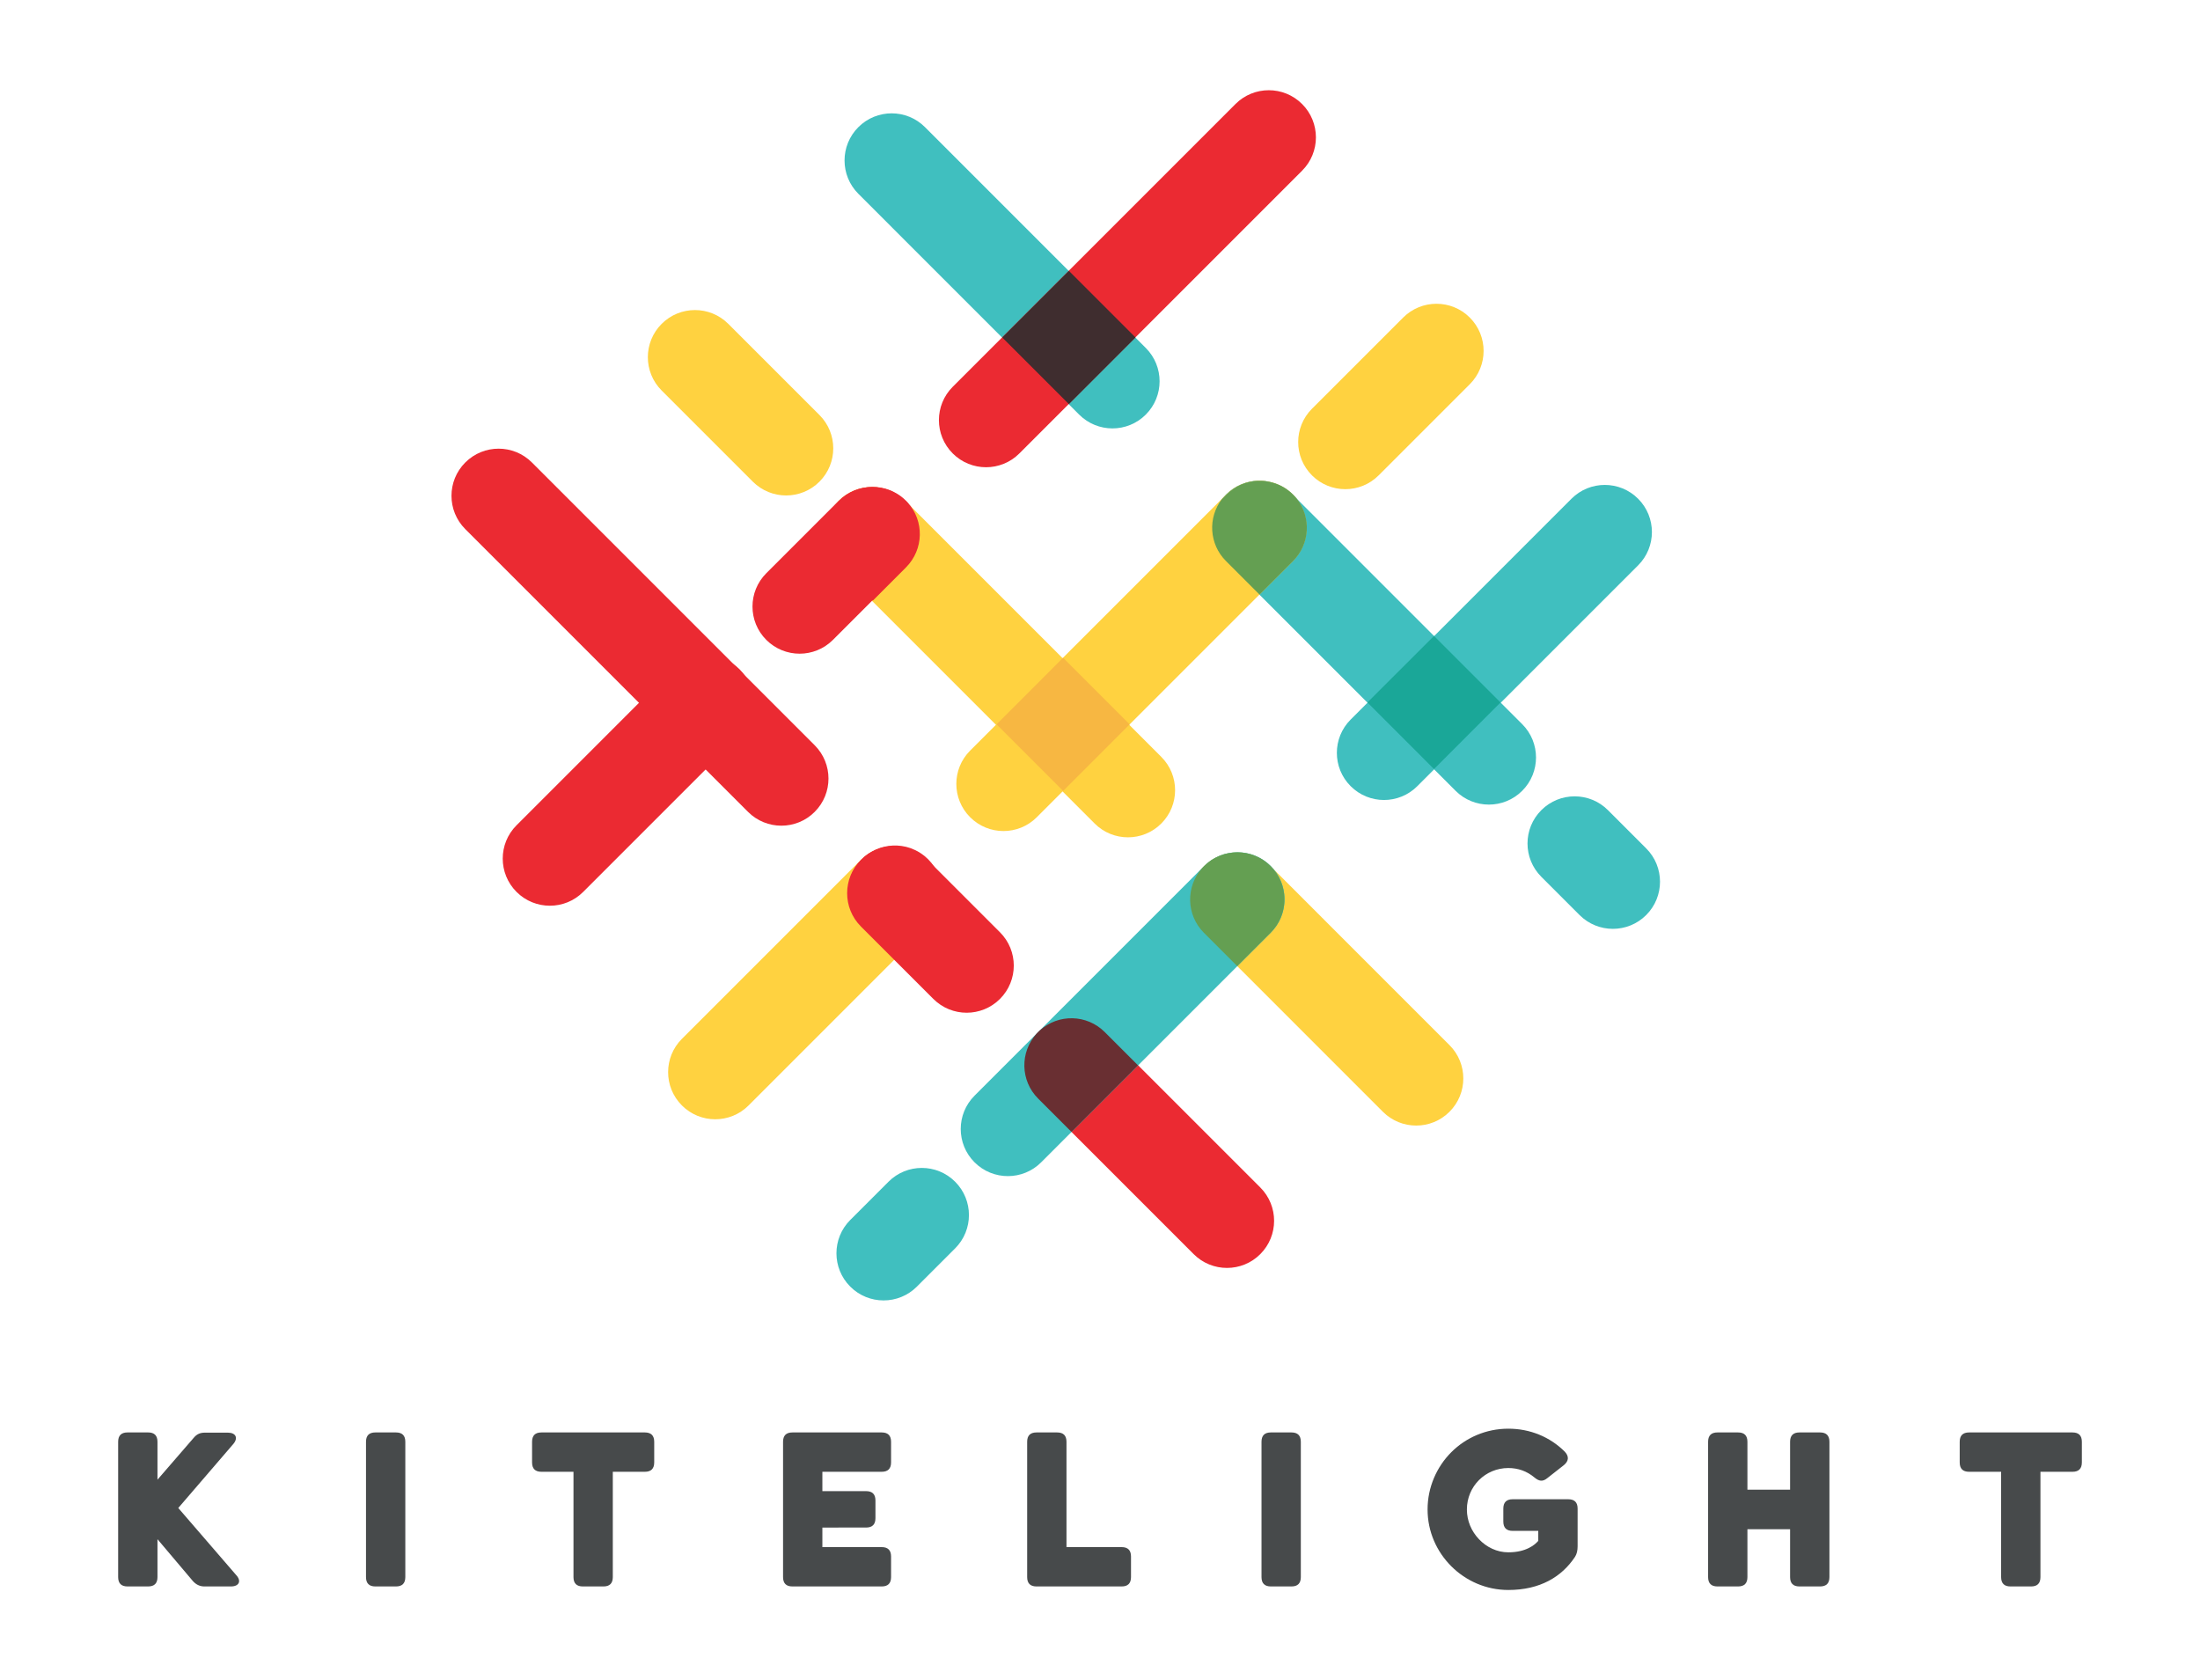 <?xml version="1.0" encoding="utf-8"?>
<!-- Generator: Adobe Illustrator 17.0.0, SVG Export Plug-In . SVG Version: 6.00 Build 0)  -->
<!DOCTYPE svg PUBLIC "-//W3C//DTD SVG 1.1//EN" "http://www.w3.org/Graphics/SVG/1.1/DTD/svg11.dtd">
<svg version="1.1" id="Livello_1" xmlns="http://www.w3.org/2000/svg" xmlns:xlink="http://www.w3.org/1999/xlink" x="0px" y="0px"
	 width="369.551px" height="282.224px" viewBox="0 0 369.551 282.224" enable-background="new 0 0 369.551 282.224"
	 xml:space="preserve">
<g>
	<g>
		<path fill="#474A4B" d="M38.268,240.641c1.362,0,1.782,0.91,0.907,1.923l-9.229,10.732l9.718,11.256
			c0.944,1.014,0.49,1.923-0.872,1.923h-4.475c-0.734,0-1.399-0.314-1.923-0.91l-5.943-7.026v6.364c0,1.048-0.524,1.572-1.572,1.572
			h-3.461c-1.048,0-1.572-0.524-1.572-1.572v-22.725c0-1.048,0.524-1.572,1.572-1.572h3.461c1.048,0,1.572,0.524,1.572,1.572v6.364
			l6.084-7.026c0.559-0.665,1.117-0.875,1.921-0.875H38.268z"/>
		<path fill="#474A4B" d="M66.512,240.606c1.048,0,1.572,0.524,1.572,1.572v22.725c0,1.048-0.524,1.572-1.572,1.572h-3.461
			c-1.048,0-1.572-0.524-1.572-1.572v-22.725c0-1.048,0.524-1.572,1.572-1.572H66.512z"/>
		<path fill="#474A4B" d="M97.904,266.475c-1.048,0-1.572-0.524-1.572-1.572v-17.688h-5.385c-1.048,0-1.572-0.527-1.572-1.575
			v-3.461c0-1.048,0.524-1.572,1.572-1.572h17.375c1.048,0,1.572,0.524,1.572,1.572v3.461c0,1.048-0.524,1.575-1.572,1.575h-5.385
			v17.688c0,1.048-0.524,1.572-1.572,1.572H97.904z"/>
		<path fill="#474A4B" d="M138.141,256.582v3.285h9.963c1.051,0,1.575,0.527,1.575,1.575v3.461c0,1.048-0.524,1.572-1.575,1.572
			h-14.996c-1.048,0-1.572-0.524-1.572-1.572v-22.725c0-1.048,0.524-1.572,1.572-1.572h14.996c1.051,0,1.575,0.524,1.575,1.572
			v3.461c0,1.048-0.524,1.575-1.575,1.575h-9.963v3.251h7.343c1.048,0,1.572,0.524,1.572,1.572v2.972
			c0,1.048-0.524,1.572-1.572,1.572L138.141,256.582L138.141,256.582z"/>
		<path fill="#474A4B" d="M179.145,259.867h9.263c1.051,0,1.575,0.527,1.575,1.575v3.461c0,1.048-0.524,1.572-1.575,1.572h-14.296
			c-1.048,0-1.572-0.524-1.572-1.572v-22.725c0-1.048,0.524-1.572,1.572-1.572h3.461c1.048,0,1.572,0.524,1.572,1.572V259.867z"/>
		<path fill="#474A4B" d="M216.938,240.606c1.048,0,1.572,0.524,1.572,1.572v22.725c0,1.048-0.524,1.572-1.572,1.572h-3.461
			c-1.048,0-1.572-0.524-1.572-1.572v-22.725c0-1.048,0.524-1.572,1.572-1.572H216.938z"/>
		<path fill="#474A4B" d="M253.363,267.069c-3.74,0-7.13-1.538-9.577-3.985c-2.448-2.445-3.985-5.802-3.985-9.542
			c0-3.74,1.538-7.167,3.985-9.615c2.448-2.448,5.837-3.951,9.577-3.951c3.637,0,6.991,1.365,9.508,3.882
			c0.734,0.803,0.631,1.572-0.173,2.237l-2.761,2.168c-0.806,0.662-1.399,0.559-2.203-0.107c-1.258-1.048-2.727-1.572-4.371-1.572
			c-1.923,0-3.671,0.769-4.93,2.027c-1.258,1.258-2.027,3.006-2.027,4.93s0.769,3.671,2.027,4.999
			c1.258,1.327,3.006,2.203,4.93,2.203c1.503,0,2.623-0.314,3.461-0.734c0.803-0.386,1.293-0.875,1.572-1.189v-1.679h-4.299
			c-1.048,0-1.572-0.524-1.572-1.572V253.4c0-1.048,0.524-1.572,1.572-1.572h9.335c1.048,0,1.572,0.524,1.572,1.572v6.329
			c0,0.734-0.141,1.293-0.42,1.748C262.347,264.869,258.678,267.069,253.363,267.069z"/>
		<path fill="#474A4B" d="M307.303,264.903c0,1.048-0.527,1.572-1.575,1.572h-3.461c-1.048,0-1.572-0.524-1.572-1.572v-8.042h-7.167
			v8.042c0,1.048-0.524,1.572-1.572,1.572h-3.461c-1.048,0-1.572-0.524-1.572-1.572v-22.725c0-1.048,0.524-1.572,1.572-1.572h3.461
			c1.048,0,1.572,0.524,1.572,1.572v8.042h7.167v-8.042c0-1.048,0.524-1.572,1.572-1.572h3.461c1.048,0,1.575,0.524,1.575,1.572
			V264.903z"/>
		<path fill="#474A4B" d="M337.716,266.475c-1.048,0-1.572-0.524-1.572-1.572v-17.688h-5.385c-1.048,0-1.572-0.527-1.572-1.575
			v-3.461c0-1.048,0.524-1.572,1.572-1.572h17.375c1.048,0,1.572,0.524,1.572,1.572v3.461c0,1.048-0.524,1.575-1.572,1.575h-5.385
			v17.688c0,1.048-0.524,1.572-1.572,1.572H337.716z"/>
	</g>
	<g>
		<path fill="#EB2A32" d="M131.251,138.691c-2.025,0-4.052-0.773-5.597-2.319L78.158,88.876c-3.092-3.091-3.092-8.103,0-11.194
			c3.089-3.092,8.105-3.092,11.194,0l47.496,47.496c3.092,3.091,3.092,8.103,0,11.194
			C135.304,137.918,133.277,138.691,131.251,138.691z"/>
		<path fill="#EB2A32" d="M206.105,212.973c-2.025,0-4.052-0.773-5.597-2.319l-26.121-26.121c-3.092-3.091-3.092-8.103,0-11.194
			c3.089-3.092,8.105-3.092,11.194,0l26.121,26.121c3.092,3.091,3.092,8.103,0,11.194
			C210.158,212.2,208.131,212.973,206.105,212.973z"/>
		<path fill="#FFD240" d="M189.474,140.645c-2.025,0-4.052-0.773-5.597-2.319l-43.009-43.009c-3.092-3.091-3.092-8.103,0-11.194
			c3.089-3.092,8.105-3.092,11.194,0l43.009,43.009c3.092,3.091,3.092,8.103,0,11.194
			C193.526,139.872,191.499,140.645,189.474,140.645z"/>
		<path fill="#FFD240" d="M132.053,83.223c-2.025,0-4.051-0.773-5.597-2.318l-15.313-15.311c-3.092-3.092-3.092-8.105-0.002-11.195
			c3.092-3.092,8.103-3.091,11.195-0.002l15.313,15.311c3.092,3.092,3.092,8.105,0.002,11.195
			C136.105,82.45,134.078,83.223,132.053,83.223z"/>
		<path fill="#FFD240" d="M237.888,189.061c-2.025,0-4.052-0.773-5.597-2.319l-30.056-30.058c-3.092-3.091-3.092-8.103,0-11.194
			c3.089-3.092,8.105-3.092,11.194,0l30.056,30.058c3.092,3.091,3.092,8.103,0,11.194
			C241.941,188.288,239.914,189.061,237.888,189.061z"/>
		<path fill="#40BFBF" d="M186.87,71.959c-2.025,0-4.052-0.773-5.597-2.319l-37.088-37.089c-3.092-3.091-3.092-8.103,0-11.194
			c3.089-3.092,8.105-3.092,11.194,0l37.088,37.089c3.092,3.091,3.092,8.103,0,11.194C190.922,71.186,188.895,71.959,186.87,71.959z
			"/>
		<path fill="#40BFBF" d="M250.1,135.148c-2.025,0-4.052-0.773-5.597-2.319l-38.568-38.568c-3.092-3.091-3.092-8.103,0-11.194
			c3.089-3.092,8.105-3.092,11.194,0l38.568,38.568c3.092,3.091,3.092,8.103,0,11.194
			C254.152,134.375,252.125,135.148,250.1,135.148z"/>
		<path fill="#40BFBF" d="M270.928,156.018c-2.025,0-4.052-0.773-5.597-2.319l-6.424-6.424c-3.092-3.091-3.092-8.103,0-11.194
			c3.089-3.092,8.105-3.092,11.194,0l6.424,6.424c3.092,3.091,3.092,8.103,0,11.194
			C274.981,155.245,272.954,156.018,270.928,156.018z"/>
		<path fill="#EB2A32" d="M165.634,78.482c-2.025,0-4.052-0.773-5.597-2.319c-3.092-3.091-3.092-8.103,0-11.194l47.495-47.495
			c3.089-3.092,8.105-3.092,11.194,0c3.092,3.091,3.092,8.103,0,11.194l-47.495,47.495C169.687,77.709,167.66,78.482,165.634,78.482
			z"/>
		<path fill="#EB2A32" d="M134.318,109.8c-2.025,0-4.051-0.773-5.597-2.318c-3.092-3.092-3.092-8.105-0.002-11.195l12.159-12.16
			c3.092-3.092,8.103-3.091,11.195-0.002c3.092,3.092,3.092,8.105,0.002,11.195l-12.159,12.16
			C138.37,109.027,136.344,109.8,134.318,109.8z"/>
		<path fill="#EB2A32" d="M92.364,152.134c-2.025,0-4.052-0.773-5.597-2.319c-3.092-3.091-3.092-8.103,0-11.194l26.121-26.121
			c3.089-3.092,8.105-3.092,11.194,0c3.092,3.091,3.092,8.103,0,11.194l-26.121,26.121C96.417,151.361,94.39,152.134,92.364,152.134
			z"/>
		<path fill="#FFD240" d="M168.56,139.59c-2.025,0-4.052-0.773-5.597-2.319c-3.092-3.091-3.092-8.103,0-11.194l43.011-43.009
			c3.089-3.092,8.105-3.092,11.194,0c3.092,3.091,3.092,8.103,0,11.194l-43.011,43.009
			C172.612,138.817,170.585,139.59,168.56,139.59z"/>
		<path fill="#FFD240" d="M225.982,82.167c-2.025,0-4.052-0.773-5.598-2.319c-3.091-3.091-3.091-8.103,0.002-11.195l15.313-15.311
			c3.089-3.089,8.103-3.091,11.195,0.002c3.091,3.091,3.091,8.103-0.002,11.195L231.579,79.85
			C230.034,81.394,228.007,82.167,225.982,82.167z"/>
		<path fill="#FFD240" d="M120.145,188.004c-2.025,0-4.052-0.773-5.597-2.319c-3.092-3.091-3.092-8.103,0-11.194l30.058-30.058
			c3.089-3.092,8.105-3.092,11.194,0c3.092,3.091,3.092,8.103,0,11.194l-30.058,30.058
			C124.197,187.231,122.17,188.004,120.145,188.004z"/>
		<path fill="#40BFBF" d="M232.479,134.374c-2.025,0-4.052-0.773-5.597-2.319c-3.092-3.091-3.092-8.103,0-11.194l37.089-37.089
			c3.089-3.092,8.105-3.092,11.194,0c3.092,3.091,3.092,8.103,0,11.194l-37.089,37.089
			C236.532,133.601,234.505,134.374,232.479,134.374z"/>
		<path fill="#40BFBF" d="M169.299,197.552c-2.025,0-4.052-0.773-5.597-2.319c-3.092-3.091-3.092-8.103,0-11.194l38.568-38.568
			c3.089-3.092,8.105-3.092,11.194,0c3.092,3.091,3.092,8.103,0,11.194l-38.568,38.568
			C173.352,196.779,171.325,197.552,169.299,197.552z"/>
		<path fill="#40BFBF" d="M148.421,218.432c-2.025,0-4.052-0.773-5.597-2.319c-3.092-3.091-3.092-8.103,0-11.194l6.424-6.424
			c3.089-3.092,8.105-3.092,11.194,0c3.092,3.091,3.092,8.103,0,11.194l-6.424,6.424
			C152.473,217.659,150.446,218.432,148.421,218.432z"/>
		<path fill="#EB2A32" d="M162.377,170.107c-2.025,0-4.052-0.773-5.597-2.319l-12.16-12.16c-3.092-3.091-3.092-8.103,0-11.194
			c3.089-3.092,8.105-3.092,11.194,0l12.16,12.16c3.092,3.091,3.092,8.103,0,11.194
			C166.429,169.334,164.402,170.107,162.377,170.107z"/>
		
			<rect x="171.604" y="48.779" transform="matrix(-0.707 0.707 -0.707 -0.707 346.551 -30.154)" fill="#3F2D2F" width="15.834" height="15.834"/>
		<path fill="#EB2A32" d="M152.193,95.291l-5.588,5.597l-5.606-5.605c-2.99-2.99-3.088-7.784-0.277-10.881l0.134-0.143l0.152-0.152
			c0.58-0.58,1.223-1.053,1.919-1.41c0.223-0.125,0.455-0.232,0.687-0.33c0.009,0,0.009,0,0.009,0
			c0.125-0.045,0.241-0.089,0.366-0.134c1.678-0.589,3.526-0.589,5.213,0c0.125,0.045,0.241,0.089,0.366,0.134h0.009
			c0.232,0.098,0.464,0.205,0.687,0.33c0.696,0.357,1.339,0.821,1.919,1.41h0.009c0.054,0.054,0.098,0.098,0.143,0.152
			c0.054,0.045,0.098,0.098,0.134,0.143C155.281,87.508,155.183,92.301,152.193,95.291z"/>
		<path fill="#EB2A32" d="M124.237,123.611l-5.543,5.543l-11.175-11.175l5.543-5.552c3.088-3.079,8.096-3.079,11.175,0
			C127.326,115.516,127.326,120.523,124.237,123.611z"/>
		<polygon fill="#F7B742" points="178.574,110.486 189.758,121.67 178.582,132.854 167.398,121.67 		"/>
		<path fill="#649F52" d="M217.205,94.242l-5.632,5.632l-5.641-5.641c-2.838-2.839-3.071-7.31-0.678-10.399l0.768-0.768
			c1.446-1.446,3.32-2.223,5.213-2.312c0.223-0.009,0.446-0.009,0.669,0c0.179,0.009,0.366,0.018,0.544,0.045
			c0.071,0.009,0.143,0.018,0.205,0.027c0.125,0.018,0.25,0.036,0.375,0.062c0.134,0.027,0.277,0.054,0.411,0.089
			c0.116,0.027,0.223,0.062,0.339,0.089c1.25,0.339,2.437,1.009,3.428,1.999c0.232,0.223,0.437,0.464,0.634,0.714
			C220.276,86.878,220.062,91.386,217.205,94.242z"/>
		<g>
			<path fill="#EB2A32" d="M155.913,155.522l-5.579,5.579l-5.588-5.579c-3.088-3.088-3.088-8.096,0-11.184
				c0.482-0.491,1.009-0.893,1.571-1.223c0.223-0.125,0.455-0.25,0.678-0.357c1.874-0.875,4.017-0.973,5.954-0.295
				c0.232,0.089,0.473,0.187,0.705,0.295c0,0,0,0,0.009,0c0.223,0.107,0.455,0.232,0.678,0.357h0.009
				c0.33,0.205,0.652,0.428,0.964,0.678c0.205,0.17,0.402,0.348,0.598,0.544C159.002,147.426,159.002,152.434,155.913,155.522z"/>
		</g>
		<g>
			<polygon fill="#1AA798" points="252.056,117.993 240.881,129.178 229.696,117.993 240.881,106.818 			"/>
		</g>
		<path fill="#692F32" d="M191.165,178.947l-11.175,11.184l-5.606-5.605c-2.99-2.981-3.088-7.775-0.277-10.881l0.571-0.571
			c3.106-2.812,7.899-2.714,10.89,0.277L191.165,178.947z"/>
		<path fill="#649F52" d="M213.443,156.666l-5.614,5.614l-5.597-5.597c-2.99-2.99-3.088-7.784-0.277-10.89l0.312-0.312
			c0.134-0.134,0.268-0.268,0.411-0.393c0.152-0.125,0.312-0.25,0.473-0.375c0.536-0.393,1.107-0.714,1.696-0.946
			c0.116-0.054,0.241-0.098,0.357-0.143c0.42-0.152,0.857-0.268,1.294-0.33c2.446-0.437,5.061,0.295,6.944,2.187
			c0.196,0.196,0.375,0.393,0.544,0.598C216.523,149.186,216.335,153.774,213.443,156.666z"/>
	</g>
</g>
<g>
	<g>
		<g>
			<path fill="#474A4B" d="M-697.723,121.431c1.938,0,2.536,1.295,1.29,2.737l-13.13,15.268l13.827,16.014
				c1.344,1.442,0.696,2.737-1.241,2.737h-6.366c-1.045,0-1.991-0.447-2.737-1.295l-8.456-9.996v9.054
				c0,1.491-0.746,2.237-2.237,2.237h-4.924c-1.491,0-2.237-0.746-2.237-2.237v-32.331c0-1.491,0.746-2.237,2.237-2.237h4.924
				c1.491,0,2.237,0.746,2.237,2.237v9.054l8.656-9.996c0.795-0.946,1.589-1.245,2.733-1.245h5.424V121.431z"/>
			<path fill="#474A4B" d="M-657.538,121.382c1.491,0,2.237,0.746,2.237,2.237v32.331c0,1.491-0.746,2.237-2.237,2.237h-4.924
				c-1.491,0-2.237-0.746-2.237-2.237v-32.331c0-1.491,0.746-2.237,2.237-2.237H-657.538z"/>
			<path fill="#474A4B" d="M-612.876,158.187c-1.491,0-2.237-0.746-2.237-2.237v-25.166h-7.661c-1.491,0-2.237-0.75-2.237-2.241
				v-4.924c0-1.491,0.746-2.237,2.237-2.237h24.72c1.491,0,2.237,0.746,2.237,2.237v4.924c0,1.491-0.746,2.241-2.237,2.241h-7.661
				v25.166c0,1.491-0.746,2.237-2.237,2.237H-612.876z"/>
			<path fill="#474A4B" d="M-555.628,144.111v4.674h14.175c1.495,0,2.241,0.75,2.241,2.241v4.924c0,1.491-0.746,2.237-2.241,2.237
				h-21.336c-1.491,0-2.237-0.746-2.237-2.237v-32.331c0-1.491,0.746-2.237,2.237-2.237h21.336c1.495,0,2.241,0.746,2.241,2.237
				v4.924c0,1.491-0.746,2.241-2.241,2.241h-14.175v4.625h10.447c1.491,0,2.237,0.746,2.237,2.237v4.228
				c0,1.491-0.746,2.237-2.237,2.237L-555.628,144.111L-555.628,144.111z"/>
		</g>
		<g>
			<path fill="#474A4B" d="M-347.683,148.786h13.177c1.495,0,2.241,0.75,2.241,2.241v4.924c0,1.491-0.745,2.237-2.241,2.237h-20.337
				c-1.491,0-2.236-0.746-2.236-2.237v-32.327c0-1.491,0.745-2.236,2.236-2.236h4.924c1.491,0,2.236,0.745,2.236,2.236
				L-347.683,148.786L-347.683,148.786z"/>
			<path fill="#474A4B" d="M-293.922,121.387c1.491,0,2.236,0.745,2.236,2.236v32.327c0,1.491-0.745,2.237-2.236,2.237h-4.924
				c-1.491,0-2.236-0.746-2.236-2.237v-32.327c0-1.491,0.745-2.236,2.236-2.236H-293.922z"/>
			<path fill="#474A4B" d="M-242.105,159.031c-5.321,0-10.142-2.187-13.624-5.669c-3.482-3.478-5.669-8.254-5.669-13.575
				s2.187-10.195,5.669-13.677c3.482-3.482,8.303-5.62,13.624-5.62c5.173,0,9.945,1.942,13.525,5.522
				c1.045,1.143,0.897,2.236-0.246,3.183l-3.928,3.084c-1.147,0.942-1.991,0.795-3.134-0.152c-1.79-1.491-3.879-2.236-6.218-2.236
				c-2.736,0-5.223,1.094-7.013,2.884c-1.79,1.79-2.884,4.276-2.884,7.013s1.094,5.223,2.884,7.111s4.276,3.134,7.013,3.134
				c2.138,0,3.732-0.446,4.924-1.044c1.143-0.549,1.839-1.245,2.236-1.692v-2.388h-6.115c-1.491,0-2.236-0.745-2.236-2.236v-3.084
				c0-1.491,0.745-2.236,2.236-2.236h13.28c1.491,0,2.236,0.745,2.236,2.236v9.003c0,1.044-0.201,1.839-0.598,2.486
				C-229.325,155.901-234.544,159.031-242.105,159.031z"/>
			<path fill="#474A4B" d="M-165.373,155.95c0,1.491-0.75,2.237-2.241,2.237h-4.923c-1.491,0-2.237-0.746-2.237-2.237v-11.44
				h-10.195v11.44c0,1.491-0.745,2.237-2.236,2.237h-4.924c-1.491,0-2.236-0.746-2.236-2.237v-32.327
				c0-1.491,0.745-2.236,2.236-2.236h4.924c1.491,0,2.236,0.745,2.236,2.236v11.44h10.195v-11.44c0-1.491,0.745-2.236,2.237-2.236
				h4.923c1.491,0,2.241,0.745,2.241,2.236V155.95z"/>
			<path fill="#474A4B" d="M-122.109,158.187c-1.491,0-2.237-0.746-2.237-2.237v-25.162h-7.66c-1.491,0-2.237-0.75-2.237-2.241
				v-4.924c0-1.491,0.745-2.236,2.237-2.236h24.716c1.491,0,2.236,0.745,2.236,2.236v4.924c0,1.491-0.745,2.241-2.236,2.241h-7.66
				v25.162c0,1.491-0.745,2.237-2.236,2.237H-122.109z"/>
		</g>
	</g>
	<g>
		<path fill="#EB2A32" d="M-478.995,153.52c-1.372,0-2.744-0.523-3.79-1.571l-32.165-32.165c-2.094-2.093-2.094-5.488,0-7.581
			c2.092-2.094,5.489-2.094,7.581,0l32.165,32.165c2.094,2.093,2.094,5.488,0,7.581C-476.249,152.997-477.622,153.52-478.995,153.52
			z"/>
		<path fill="#EB2A32" d="M-428.302,203.825c-1.372,0-2.744-0.523-3.79-1.571l-17.69-17.69c-2.094-2.093-2.094-5.488,0-7.581
			c2.092-2.094,5.489-2.094,7.581,0l17.69,17.69c2.094,2.093,2.094,5.488,0,7.581C-425.557,203.302-426.93,203.825-428.302,203.825z
			"/>
		<path fill="#FFD240" d="M-439.565,154.844c-1.372,0-2.744-0.523-3.79-1.571l-29.126-29.127c-2.094-2.093-2.094-5.487,0-7.581
			c2.092-2.094,5.489-2.094,7.581,0l29.126,29.127c2.094,2.093,2.094,5.488,0,7.581
			C-436.821,154.32-438.193,154.844-439.565,154.844z"/>
		<path fill="#FFD240" d="M-478.451,115.957c-1.372,0-2.743-0.523-3.79-1.57l-10.37-10.369c-2.094-2.094-2.094-5.489-0.001-7.582
			c2.094-2.094,5.488-2.093,7.582-0.001l10.37,10.369c2.094,2.094,2.094,5.489,0.001,7.582
			C-475.707,115.433-477.079,115.957-478.451,115.957z"/>
		<path fill="#FFD240" d="M-406.778,187.632c-1.372,0-2.744-0.524-3.79-1.571l-20.354-20.355c-2.094-2.093-2.094-5.488,0-7.581
			c2.092-2.094,5.489-2.094,7.581,0l20.354,20.355c2.094,2.093,2.094,5.487,0,7.581
			C-404.034,187.108-405.406,187.632-406.778,187.632z"/>
		<path fill="#40BFBF" d="M-441.328,108.329c-1.372,0-2.744-0.524-3.79-1.571l-25.116-25.117c-2.094-2.093-2.094-5.488,0-7.581
			c2.092-2.094,5.489-2.094,7.58,0l25.116,25.117c2.094,2.093,2.094,5.487,0,7.581
			C-438.584,107.805-439.956,108.329-441.328,108.329z"/>
		<path fill="#40BFBF" d="M-398.508,151.121c-1.372,0-2.744-0.524-3.79-1.571l-26.118-26.118c-2.094-2.093-2.094-5.488,0-7.581
			c2.092-2.094,5.489-2.094,7.581,0l26.118,26.118c2.094,2.093,2.094,5.487,0,7.581
			C-395.764,150.597-397.137,151.121-398.508,151.121z"/>
		<path fill="#40BFBF" d="M-384.403,165.254c-1.372,0-2.744-0.523-3.79-1.571l-4.35-4.35c-2.094-2.093-2.094-5.487,0-7.581
			c2.092-2.094,5.489-2.094,7.581,0l4.35,4.35c2.094,2.093,2.094,5.488,0,7.581C-381.658,164.731-383.031,165.254-384.403,165.254z"
			/>
		<path fill="#EB2A32" d="M-455.709,112.746c-1.372,0-2.744-0.523-3.79-1.571c-2.094-2.093-2.094-5.488,0-7.581l32.164-32.164
			c2.092-2.094,5.489-2.094,7.581,0c2.094,2.093,2.094,5.487,0,7.581l-32.164,32.164
			C-452.965,112.223-454.337,112.746-455.709,112.746z"/>
		<path fill="#EB2A32" d="M-476.917,133.955c-1.372,0-2.743-0.523-3.79-1.57c-2.094-2.094-2.094-5.489-0.001-7.582l8.234-8.235
			c2.094-2.094,5.487-2.093,7.582-0.001c2.094,2.094,2.094,5.489,0.001,7.582l-8.234,8.235
			C-474.173,133.431-475.545,133.955-476.917,133.955z"/>
		<path fill="#EB2A32" d="M-505.328,162.624c-1.372,0-2.744-0.523-3.79-1.571c-2.094-2.093-2.094-5.488,0-7.581l17.69-17.69
			c2.092-2.094,5.489-2.094,7.581,0c2.094,2.093,2.094,5.488,0,7.581l-17.69,17.69C-502.584,162.1-503.957,162.624-505.328,162.624z
			"/>
		<path fill="#FFD240" d="M-453.728,154.129c-1.372,0-2.744-0.523-3.79-1.571c-2.094-2.093-2.094-5.488,0-7.581l29.128-29.127
			c2.092-2.094,5.489-2.094,7.581,0c2.094,2.093,2.094,5.488,0,7.581l-29.128,29.127
			C-450.984,153.605-452.356,154.129-453.728,154.129z"/>
		<path fill="#FFD240" d="M-414.841,115.242c-1.372,0-2.744-0.523-3.791-1.571c-2.093-2.093-2.093-5.487,0.001-7.582l10.37-10.369
			c2.092-2.092,5.488-2.093,7.582,0.001c2.093,2.093,2.093,5.487-0.001,7.582l-10.37,10.369
			C-412.097,114.718-413.469,115.242-414.841,115.242z"/>
		<path fill="#FFD240" d="M-486.516,186.916c-1.372,0-2.744-0.523-3.79-1.571c-2.094-2.093-2.094-5.487,0-7.581l20.355-20.355
			c2.092-2.094,5.489-2.094,7.581,0c2.094,2.093,2.094,5.487,0,7.581l-20.355,20.355
			C-483.771,186.392-485.143,186.916-486.516,186.916z"/>
		<path fill="#40BFBF" d="M-410.441,150.597c-1.372,0-2.744-0.523-3.79-1.571c-2.094-2.093-2.094-5.487,0-7.581l25.117-25.117
			c2.092-2.094,5.489-2.094,7.581,0c2.094,2.093,2.094,5.488,0,7.581l-25.117,25.117
			C-407.698,150.073-409.069,150.597-410.441,150.597z"/>
		<path fill="#40BFBF" d="M-453.227,193.382c-1.372,0-2.744-0.523-3.79-1.571c-2.094-2.093-2.094-5.488,0-7.581l26.118-26.118
			c2.092-2.094,5.489-2.094,7.581,0c2.094,2.093,2.094,5.487,0,7.581l-26.118,26.118
			C-450.483,192.858-451.856,193.382-453.227,193.382z"/>
		<path fill="#40BFBF" d="M-467.366,207.522c-1.372,0-2.744-0.524-3.79-1.571c-2.094-2.093-2.094-5.488,0-7.581l4.35-4.35
			c2.092-2.094,5.489-2.094,7.581,0c2.094,2.093,2.094,5.488,0,7.581l-4.35,4.35C-464.622,206.999-465.995,207.522-467.366,207.522z
			"/>
		<path fill="#EB2A32" d="M-457.915,174.795c-1.372,0-2.744-0.523-3.79-1.571l-8.235-8.235c-2.094-2.093-2.094-5.487,0-7.581
			c2.092-2.094,5.489-2.094,7.58,0l8.235,8.235c2.094,2.093,2.094,5.488,0,7.581C-455.172,174.272-456.543,174.795-457.915,174.795z
			"/>
		
			<rect x="-451.66" y="92.616" transform="matrix(-0.707 0.707 -0.707 -0.707 -692.598 482.839)" fill="#3F2D2F" width="10.723" height="10.723"/>
		<path fill="#EB2A32" d="M-464.812,124.13l-3.784,3.79l-3.796-3.796c-2.025-2.025-2.092-5.271-0.187-7.369l0.091-0.097l0.103-0.103
			c0.393-0.393,0.828-0.713,1.3-0.955c0.151-0.085,0.308-0.157,0.465-0.224c0.006,0,0.006,0,0.006,0
			c0.085-0.03,0.163-0.06,0.248-0.091c1.136-0.399,2.388-0.399,3.53,0c0.085,0.03,0.163,0.06,0.248,0.091h0.006
			c0.157,0.066,0.314,0.139,0.465,0.224c0.472,0.242,0.907,0.556,1.3,0.955h0.006c0.036,0.036,0.067,0.066,0.097,0.103
			c0.036,0.03,0.067,0.066,0.091,0.097C-462.72,118.859-462.787,122.105-464.812,124.13z"/>
		<path fill="#EB2A32" d="M-483.745,143.308l-3.754,3.754l-7.568-7.568l3.754-3.76c2.092-2.085,5.483-2.085,7.568,0
			C-481.652,137.826-481.652,141.217-483.745,143.308z"/>
		<polygon fill="#F7B742" points="-446.948,134.419 -439.372,141.993 -446.94,149.568 -454.516,141.993 		"/>
		<path fill="#649F52" d="M-420.785,123.419l-3.814,3.814l-3.82-3.82c-1.922-1.922-2.079-4.951-0.459-7.042l0.52-0.52
			c0.979-0.979,2.249-1.505,3.53-1.566c0.151-0.006,0.302-0.006,0.453,0c0.121,0.006,0.248,0.012,0.369,0.03
			c0.048,0.006,0.097,0.012,0.139,0.018c0.085,0.012,0.169,0.024,0.254,0.042c0.091,0.018,0.187,0.036,0.278,0.06
			c0.079,0.018,0.151,0.042,0.23,0.06c0.846,0.23,1.65,0.683,2.321,1.354c0.157,0.151,0.296,0.314,0.429,0.484
			C-418.705,118.432-418.85,121.485-420.785,123.419z"/>
		<g>
			<path fill="#EB2A32" d="M-462.292,164.919l-3.778,3.778l-3.784-3.778c-2.092-2.092-2.092-5.483,0-7.574
				c0.326-0.332,0.683-0.604,1.064-0.828c0.151-0.085,0.308-0.169,0.459-0.242c1.269-0.592,2.72-0.659,4.032-0.2
				c0.157,0.06,0.32,0.127,0.478,0.2c0,0,0,0,0.006,0c0.151,0.073,0.308,0.157,0.459,0.242h0.006
				c0.224,0.139,0.441,0.29,0.653,0.459c0.139,0.115,0.272,0.236,0.405,0.369C-460.201,159.436-460.201,162.827-462.292,164.919z"/>
		</g>
		<g>
			<polygon fill="#1AA798" points="-397.183,139.504 -404.751,147.078 -412.326,139.504 -404.751,131.936 			"/>
		</g>
		<path fill="#692F32" d="M-438.419,180.782l-7.568,7.574l-3.796-3.796c-2.025-2.019-2.092-5.265-0.187-7.369l0.387-0.387
			c2.104-1.904,5.35-1.838,7.375,0.187L-438.419,180.782z"/>
		<path fill="#649F52" d="M-423.332,165.693l-3.802,3.802l-3.79-3.79c-2.025-2.025-2.092-5.271-0.187-7.375l0.212-0.212
			c0.091-0.091,0.181-0.181,0.278-0.266c0.103-0.085,0.212-0.169,0.32-0.254c0.363-0.266,0.75-0.484,1.149-0.641
			c0.079-0.036,0.163-0.067,0.242-0.097c0.284-0.103,0.58-0.181,0.877-0.224c1.656-0.296,3.427,0.199,4.703,1.481
			c0.133,0.133,0.254,0.266,0.369,0.405C-421.247,160.628-421.374,163.735-423.332,165.693z"/>
	</g>
</g>
</svg>
